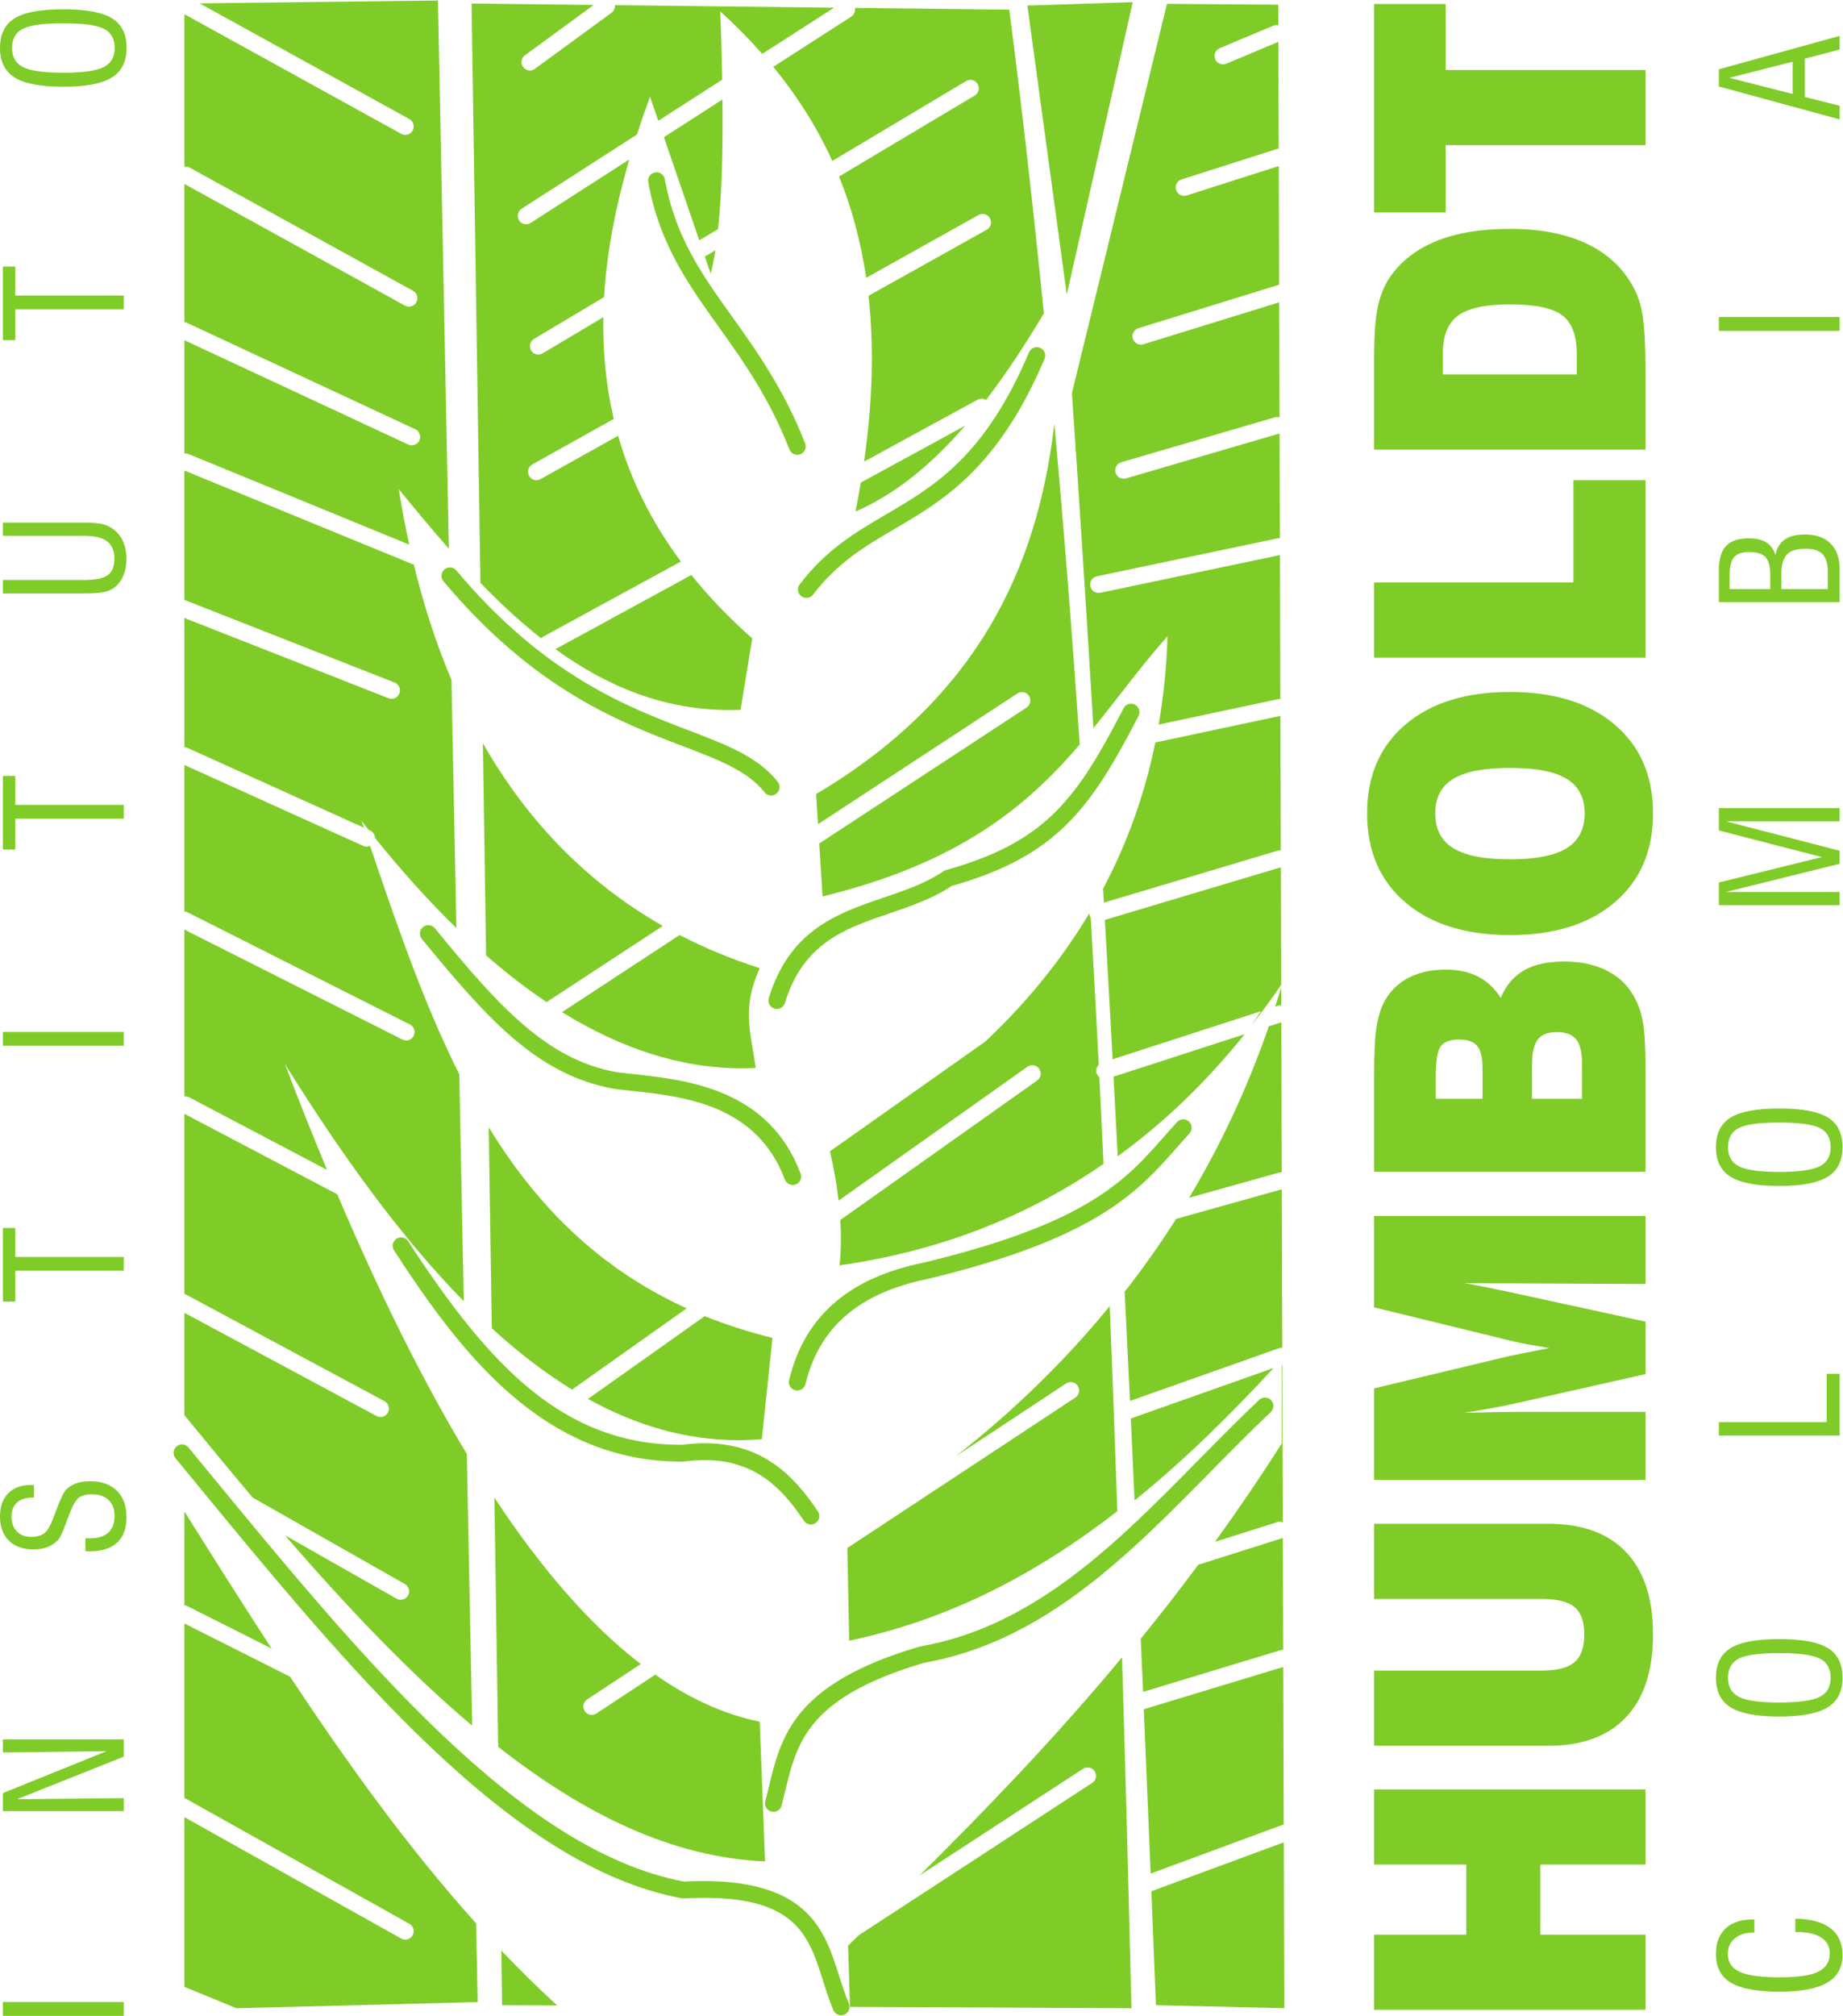 <?xml version="1.0" encoding="UTF-8" standalone="no"?>
<svg
   xmlns:dc="http://purl.org/dc/elements/1.1/"
   xmlns:cc="http://creativecommons.org/ns#"
   xmlns:rdf="http://www.w3.org/1999/02/22-rdf-syntax-ns#"
   xmlns:svg="http://www.w3.org/2000/svg"
   xmlns="http://www.w3.org/2000/svg"
   xmlns:sodipodi="http://sodipodi.sourceforge.net/DTD/sodipodi-0.dtd"
   xmlns:inkscape="http://www.inkscape.org/namespaces/inkscape"
   version="1.1"
   id="svg10"
   xml:space="preserve"
   width="1305.387"
   height="1427.467"
   viewBox="0 0 1305.387 1427.467"
   sodipodi:docname="humboldt.svg"
   inkscape:version="1.0.2-2 (e86c870879, 2021-01-15)"><defs
     id="defs14" /><sodipodi:namedview
     pagecolor="#ffffff"
     bordercolor="#666666"
     borderopacity="1"
     objecttolerance="10"
     gridtolerance="10"
     guidetolerance="10"
     inkscape:pageopacity="0"
     inkscape:pageshadow="2"
     inkscape:window-width="1818"
     inkscape:window-height="1368"
     id="namedview12"
     showgrid="false"
     inkscape:zoom="0.70614608"
     inkscape:cx="652.69336"
     inkscape:cy="713.73334"
     inkscape:window-x="0"
     inkscape:window-y="0"
     inkscape:window-maximized="0"
     inkscape:current-layer="g18" /><g
     id="g18"
     inkscape:groupmode="layer"
     inkscape:label="ink_ext_XXXXXX"
     transform="matrix(1.333,0,0,-1.333,0,1427.467)"><g
       id="g20"
       transform="scale(0.1)"><path
         d="M 657.402,0 H 15.352 V 73.5 H 657.402 V 0 m 0,1087.37 H 15.352 v 95.97 L 566.055,1406.1 15.352,1399.35 v 69.19 H 657.402 v -91.7 l -567.101,-226.09 567.101,5.8 v -69.18 M 474.824,2467.56 c -2.109,0 -5.683,0.19 -10.527,0.44 -4.824,0.34 -8.359,0.42 -10.676,0.42 v 68.24 h 22.914 c 43.66,0 76.551,10.06 98.875,30.2 22.278,20.22 33.34,50.1 33.34,89.5 0,35.58 -10.703,63.49 -32.187,83.86 -21.278,20.31 -50.801,30.39 -88.36,30.39 -30.066,0 -53.191,-6.07 -69.465,-18.44 -16.23,-12.46 -32.547,-40.27 -48.906,-83.69 -4.012,-10.41 -9.383,-24.83 -16.238,-43.34 -18.887,-52.04 -33.156,-83.45 -42.52,-94.36 -15.957,-17.66 -34.726,-30.96 -56.57,-39.76 -21.875,-8.69 -47.188,-13.13 -76.113,-13.13 -55.918,0 -99.594,15.43 -131.047,46.33 C 15.762,2555.1 0,2598.1 0,2653.04 c 0,52.12 14.484,93.15 43.672,122.76 29.141,29.52 69.562,44.46 120.918,44.46 1.59,0 4.414,-0.26 8.125,-0.51 3.691,-0.35 6.406,-0.52 8.152,-0.52 v -65.87 h -6.726 c -35.977,0 -63.856,-8.78 -83.528,-26.35 -19.48,-17.67 -29.344,-42.58 -29.344,-74.91 0,-33.36 9.434,-59.47 28.203,-78.74 18.621,-19.12 44.132,-28.77 75.988,-28.77 30.348,0 53.836,6.59 70.469,19.63 16.617,12.97 33.172,41.56 49.246,85.41 1.836,5.29 4.785,13.13 8.679,23.37 24.747,67.05 43.235,106.98 55.461,120.11 14.793,15.79 32.786,27.66 53.789,35.17 21.204,7.66 46.387,11.59 75.872,11.59 60.867,0 108.296,-16.8 142.312,-50.51 33.856,-33.69 50.762,-80.53 50.762,-140.5 0,-59.81 -16.633,-104.95 -50.059,-135.49 -33.328,-30.62 -82.39,-45.81 -147.168,-45.81 M 81.191,3794.28 H 15.352 v 391.07 H 81.191 V 4031.53 H 657.402 v -73.44 H 81.191 V 3794.28 M 657.402,5153.5 H 15.352 v 73.35 H 657.402 V 5153.5 M 81.191,6195.85 H 15.352 v 391.07 H 81.191 V 6433.1 H 657.402 v -73.46 H 81.191 V 6195.85 M 434.453,7555.94 H 15.352 v 71.7 H 447.383 c 60.039,0 101.73,8.56 125.195,25.64 23.488,17.06 35.305,46.24 35.305,87.36 0,41.68 -12.934,72.43 -38.84,92.23 -25.77,19.79 -66.32,29.56 -121.66,29.56 H 15.352 v 70.09 H 434.453 c 54.219,0 92.461,-3.03 114.766,-9.12 22.422,-6.18 42.344,-16.53 59.531,-30.91 20.781,-17.52 36.602,-39.11 47.266,-64.9 10.625,-25.73 16.035,-54.9 16.035,-87.81 0,-33.6 -5.774,-63.75 -17.317,-90.49 -11.531,-26.6 -27.918,-47.86 -49.429,-63.33 -14.336,-10.81 -33,-18.51 -55.637,-23.17 -22.598,-4.58 -60.996,-6.85 -115.215,-6.85 M 81.191,8901.47 H 15.352 v 391.08 H 81.191 V 9138.71 H 657.402 v -73.45 H 81.191 V 8901.47 M 336.348,10247.8 c -119.485,0 -205.508,16.2 -257.813,48.6 C 26.211,10328.7 0,10381.2 0,10453.6 c 0,73 25.891,125.7 77.656,157.7 51.895,32 138.055,48.1 258.692,48.1 120.695,0 206.797,-16 258.75,-48 51.765,-31.8 77.703,-84.5 77.703,-157.8 0,-72.1 -26.492,-124.5 -79.278,-157.1 -52.769,-32.5 -138.464,-48.7 -257.175,-48.7 m 0,337 c -104.676,0 -176.297,-9.7 -214.688,-28.8 -38.269,-19.4 -57.531,-53.5 -57.531,-102.4 0,-48.4 19.688,-82.2 59.086,-101.8 39.219,-19.5 110.293,-29.4 213.133,-29.4 103.164,0 174.48,9.9 213.925,29.4 39.395,19.6 59.161,53.4 59.161,101.8 0,48.9 -19.161,83 -57.735,102.4 -38.429,19.1 -110.332,28.8 -215.351,28.8"
         style="fill:#7fcc28;fill-opacity:1;fill-rule:nonzero;stroke:none"
         id="path22" /><path
         d="m 8743.28,32 h -1441.8 v 399.5 h 489.53 v 372.02 h -489.53 v 399.36 h 1441.8 V 803.52 H 8184.64 V 431.5 h 558.64 V 32 m -516.83,1402.59 h -924.97 v 399.35 h 888.89 c 82.06,0 140.67,14.76 175.31,44.45 35.06,29.35 52.39,79.01 52.39,148.11 0,67.47 -16.99,115.76 -51.36,144.69 -34.05,28.99 -93.25,43.41 -176.34,43.41 h -888.89 v 399.45 h 924.97 c 180.7,0 318.65,-50.08 414.03,-150.75 95.04,-100.5 142.99,-246.05 142.99,-436.8 0,-191.96 -47.95,-338.61 -143.5,-440.05 -95.56,-101.18 -233.58,-151.86 -413.52,-151.86 m 516.83,1412.37 h -1441.8 v 486.36 l 719.45,172.08 c 9.64,2.3 32.16,6.83 67.15,13.49 34.71,6.65 82.83,16.37 144.25,28.83 -48.46,7.76 -90.43,15.02 -126.86,21.85 -36.16,6.72 -63.13,12.7 -81.56,17.55 l -722.43,176.45 v 485.51 h 1441.8 v -361.31 l -709.81,3.43 c -42.9,0 -84.8,0 -125.5,0.25 -40.77,0.34 -83.26,0.94 -126.86,1.45 74.48,-13.48 155.52,-29.86 243.83,-48.88 l 12.72,-2.65 705.62,-153.57 v -278.72 l -689.93,-155.27 c -31.49,-7.24 -67.32,-14.76 -107.58,-22.01 -40.95,-7.08 -95.63,-16.97 -164.66,-28.75 62.03,1.8 115.09,3.24 159.63,4 44.35,0.87 79.77,1.21 106.55,1.21 h 695.99 v -361.3 m 0,1637.07 h -1441.8 v 510.01 c 0,109.8 3.41,189.57 9.82,239.64 6.65,50.17 17.31,93.14 32.33,129.19 27.39,63.04 70.21,111.21 128.31,144.95 58.1,33.48 128.65,50.15 211.5,50.15 65.17,0 122.15,-12.4 170.61,-37.44 48.89,-25.08 88.65,-62.88 120.13,-112.96 27.38,65.95 68.51,114.66 123.28,146.15 54.77,31.3 125.92,47.17 212.95,47.17 85.73,0 159.95,-15.19 223.01,-46.07 62.78,-30.54 111.24,-75.24 145.36,-133.72 23.46,-39.5 40.1,-84.43 49.65,-135.21 9.82,-50.42 14.85,-134.27 14.85,-251.24 v -550.62 m -470.85,741.88 c -47.43,0 -81.55,-13.21 -101.52,-39.66 -20.31,-26.27 -30.36,-70.64 -30.36,-133.17 v -181.55 h 265.84 v 185.05 c 0,61.08 -10.25,104.84 -31.33,130.52 -20.65,25.94 -55.11,38.81 -102.63,38.81 m -519.47,-39.4 c -47.77,0 -80.28,-12.13 -97.85,-36.35 -17.75,-24.15 -26.46,-80.11 -26.46,-167.99 v -110.64 h 248.62 v 164.57 c 0,55.28 -9.39,94.18 -28.41,116.72 -19.12,22.42 -50.76,33.69 -95.9,33.69 m 270.61,554.73 c -234.86,0 -420,57.85 -555.98,173.41 -135.66,115.61 -203.39,273.52 -203.39,473.15 0,199.21 67.73,356.53 203.39,471.78 135.98,115.53 321.12,173.22 555.98,173.22 234.46,0 419.66,-57.69 555.65,-173.22 136,-115.25 204.25,-272.57 204.25,-471.78 0,-199.63 -68.25,-357.54 -204.25,-473.15 -135.99,-115.56 -321.19,-173.41 -555.65,-173.41 m 0,888.08 c -137.7,0 -238.28,-19.28 -301.74,-58.17 -63.9,-38.87 -95.47,-100 -95.47,-183.35 0,-83.77 31.99,-145.51 95.88,-184.95 64.08,-39.43 164.31,-59.04 301.33,-59.04 136.6,0 236.5,19.61 300.74,59.04 63.82,39.44 95.81,101.18 95.81,184.95 0,83.35 -31.74,144.48 -95.47,183.35 -63.47,38.89 -163.71,58.17 -301.08,58.17 m 719.71,585.87 h -1441.8 v 399.39 H 8360.4 v 542.9 h 382.88 v -942.29 m 0,1105.13 h -1441.8 v 482.94 c 0,122.79 6.48,213.81 19.12,273.75 12.7,59.93 33.86,112.13 63.03,156.76 58.87,86.17 141.46,150.71 247.67,193.94 106.65,43.54 237.26,65.12 392.61,65.12 163.04,0 300.4,-26.79 411.56,-80.71 111.25,-53.57 193.74,-132.81 248.01,-237.43 21.59,-40.64 37.02,-91.37 46.14,-152.43 8.97,-61.06 13.66,-158.78 13.66,-293.37 v -408.57 m -719.37,771.38 c -130,0 -221.9,-19.61 -275.89,-59.06 -54.26,-39.45 -81.22,-106.34 -81.22,-200.9 V 8719.7 h 711.33 v 107.19 c 0,99.41 -25.76,168.55 -77.29,206.91 -51.79,38.6 -144.02,57.9 -276.93,57.9 m -342.53,488.2 h -379.9 v 1107.7 h 379.9 v -350.4 h 1061.9 V 9937.76 H 7681.38 V 9579.9"
         style="fill:#7fcc28;fill-opacity:1;fill-rule:nonzero;stroke:none"
         id="path24" /><path
         d="m 9455.82,128.402 c -118.93,0 -205,15.797 -258.34,47.5 -53.23,31.399 -79.77,82.297 -79.77,152.797 0,58.602 17.16,103.801 51.2,135.602 33.87,31.801 82.42,47.801 145.29,47.801 h 7.84 v -69.204 c -43.93,0 -78.31,-10.097 -103.31,-30.898 -25.25,-20.598 -37.7,-48.598 -37.7,-84.199 0,-43.699 21.33,-75.102 63.64,-94.301 42.4,-19.301 112.61,-28.699 211.15,-28.699 96.24,0 164.74,9.699 205.35,29.5 40.78,19.801 61.08,52.199 61.08,97.597 0,36.403 -14.93,64.403 -44.78,84.004 -29.95,19.7 -72.61,29.399 -127.97,29.399 h -9.99 v 70.898 c 81.39,-0.898 143.59,-17.797 186.58,-50.597 42.99,-32.801 64.32,-80.403 64.32,-142.602 0,-66.102 -27.21,-115.102 -81.89,-146.801 -54.43,-31.801 -138.81,-47.797 -252.7,-47.797 m -1.7,1461.628 c -119.44,0 -205.45,16.21 -257.74,48.55 -52.39,32.24 -78.67,84.8 -78.67,157.14 0,73.11 25.94,125.76 77.82,157.75 51.86,31.99 137.87,48.11 258.59,48.11 120.7,0 206.79,-15.95 258.66,-48.02 51.96,-31.82 77.63,-84.47 77.63,-157.84 0,-72 -26.27,-124.48 -79.25,-156.97 -52.72,-32.51 -138.3,-48.72 -257.04,-48.72 m 0,336.99 c -104.68,0 -176.36,-9.64 -214.74,-28.93 -38.22,-19.27 -57.33,-53.4 -57.33,-102.37 0,-48.29 19.54,-82.16 58.95,-101.78 39.24,-19.52 110.23,-29.35 213.12,-29.35 103.22,0 174.55,9.83 213.96,29.35 39.33,19.62 59.13,53.49 59.13,101.78 0,48.97 -19.12,83.1 -57.78,102.37 -38.46,19.29 -110.3,28.93 -215.31,28.93 m 321.11,1155.4 h -642.14 v 71.75 h 572.95 v 256.36 h 69.19 v -328.11 m -321.11,1326.12 c -119.44,0 -205.45,16.2 -257.74,48.54 -52.39,32.33 -78.67,84.71 -78.67,157.23 0,72.94 25.94,125.58 77.82,157.66 51.86,32 137.87,48.11 258.59,48.11 120.7,0 206.79,-15.94 258.66,-47.95 51.96,-31.9 77.63,-84.63 77.63,-157.82 0,-72.18 -26.27,-124.56 -79.25,-157.14 -52.72,-32.43 -138.3,-48.63 -257.04,-48.63 m 0,336.98 c -104.68,0 -176.36,-9.73 -214.74,-28.93 -38.22,-19.36 -57.33,-53.48 -57.33,-102.28 0,-48.46 19.54,-82.33 58.95,-101.86 39.24,-19.55 110.23,-29.36 213.12,-29.36 103.22,0 174.55,9.81 213.96,29.36 39.33,19.53 59.13,53.4 59.13,101.86 0,48.8 -19.12,82.92 -57.78,102.28 -38.46,19.2 -110.3,28.93 -215.31,28.93 m 321.11,1154.64 h -642.14 v 120.53 l 547.28,135.06 -547.28,141.28 v 118.83 h 642.14 v -70.03 h -605.47 l 605.47,-156.38 v -69.56 l -605.47,-149.7 h 605.47 v -70.03 m 0,1609.87 h -642.14 v 167.53 c 0,60.02 12.61,103.61 38.2,130.62 25.34,27.17 66.21,40.73 122.43,40.73 38.22,0 69.1,-7.32 92.23,-21.91 23.2,-14.57 39.06,-36.88 47.77,-66.94 7.42,37.32 24.15,64.75 49.74,82.52 25.77,17.81 61.59,26.82 107.5,26.82 58.61,0 103.98,-16.13 136.07,-48.4 32.08,-32.29 48.2,-77.85 48.2,-136.8 v -174.17 m -181.04,283.48 c -47,0 -80.18,-10.26 -99.64,-30.58 -19.37,-20.47 -29.27,-55.47 -29.27,-105.08 v -78.67 h 246.64 v 91.26 c 0,43.7 -9.21,75.14 -27.54,94.33 -18.36,19.25 -48.3,28.74 -90.19,28.74 m -299.11,-17.21 c -38.47,0 -65.6,-9.24 -81.38,-27.75 -15.7,-18.52 -23.55,-51.23 -23.55,-98.48 v -70.89 h 216.1 v 75.01 c 0,45.02 -8.45,76.57 -25.17,94.74 -16.64,18.26 -45.12,27.37 -86,27.37 m 480.15,1174.9 h -642.14 v 73.4 h 642.14 v -73.4 m 0,1123.1 -642.14,175 v 91.3 l 642.14,177.6 v -72.6 L 9590.1,10397 v -203.5 l 185.13,-46.6 v -72.6 m -250.14,306.3 -336.55,-85.3 336.55,-85.6 v 170.9"
         style="fill:#7fcc28;fill-opacity:1;fill-rule:nonzero;stroke:none"
         id="path26" /><path
         d="m 6114.08,755.82 c -11.84,290.93 -24.05,581.94 -36.5,873.03 l 740.86,224.63 2.47,-838.12 c -2.56,-0.42 -5.12,-0.34 -7.68,-1.2 L 6114.08,755.82"
         style="fill:#7fcc28;fill-opacity:1;fill-rule:nonzero;stroke:none"
         id="path28" /><path
         d="m 5668.32,9143.87 -209.18,1535.33 559.75,18.2 -350.57,-1553.53"
         style="fill:#7fcc28;fill-opacity:1;fill-rule:nonzero;stroke:none"
         id="path30" /><path
         d="M 6823.91,40.602 6142.07,56.801 C 6134.22,258.5 6125.86,460.102 6117.85,661.902 l 703.49,259.868 2.57,-881.168"
         style="fill:#7fcc28;fill-opacity:1;fill-rule:nonzero;stroke:none"
         id="path32" /><path
         d="m 4370.57,5946.59 c -5.85,93.81 -11.74,187.57 -17.56,281.26 l 1101.69,722.14 c 20.65,13.49 26.45,41.25 12.8,61.86 -8.49,13.12 -22.7,20.2 -37.25,20.2 -8.41,0 -16.92,-2.37 -24.52,-7.3 L 4346.57,6330.47 c -3.31,53.36 -6.68,106.64 -9.99,159.91 852.46,506.09 1176.99,1196.29 1265.71,1968.71 51.36,-563.76 95.73,-1132.6 134.8,-1705.58 -281.53,-328.16 -640.2,-630.11 -1366.52,-806.92"
         style="fill:#7fcc28;fill-opacity:1;fill-rule:nonzero;stroke:none"
         id="path34" /><path
         d="m 3940.95,5033.63 c -328.99,0 -648.29,108.68 -954.64,298.4 l 624.76,409.51 c 133.91,-69.33 275.75,-128.19 425.89,-175.87 -96.59,-213.13 -49.25,-332.58 -21.28,-530.17 -24.96,-1.25 -49.88,-1.87 -74.73,-1.87"
         style="fill:#7fcc28;fill-opacity:1;fill-rule:nonzero;stroke:none"
         id="path36" /><path
         d="m 4545.9,7991.41 c 10.39,52.17 19.5,103.17 27.96,153.68 l 554.43,302.34 C 4953.4,8245.29 4762.36,8085.37 4545.9,7991.41"
         style="fill:#7fcc28;fill-opacity:1;fill-rule:nonzero;stroke:none"
         id="path38" /><path
         d="m 3877.03,6936.76 c -352.21,0.01 -653.42,126.17 -925.76,323.6 l 722.22,393.81 c 92.41,-114.95 199.64,-227.29 323.66,-336.79 -20.74,-126.49 -41.47,-252.98 -62.2,-379.5 -19.48,-0.75 -38.74,-1.12 -57.92,-1.12"
         style="fill:#7fcc28;fill-opacity:1;fill-rule:nonzero;stroke:none"
         id="path40" /><path
         d="m 4512.04,1992.96 c -3.27,164.15 -6.49,328.3 -9.67,492.52 l 1211.43,798.96 c 20.64,13.65 26.28,41.38 12.63,62.03 -8.49,12.97 -22.75,20.01 -37.29,20.01 -8.42,0 -16.94,-2.36 -24.48,-7.31 l -584.99,-385.78 c 306.01,240.25 578.77,505.56 816.96,796.92 14.67,-362.17 27.89,-725.61 40.26,-1089.54 -419.23,-325.39 -883.07,-574.08 -1424.85,-687.81"
         style="fill:#7fcc28;fill-opacity:1;fill-rule:nonzero;stroke:none"
         id="path42" /><path
         d="m 4461.08,3986.82 c 8.15,80.21 8.78,160.48 4.01,240.84 l 1045.75,741.12 c 20.22,14.25 25,42.15 10.75,62.19 -8.8,12.36 -22.62,18.92 -36.64,18.92 -8.93,0 -17.95,-2.66 -25.81,-8.17 l -1003.24,-711 c -10.14,87.37 -25.85,174.82 -45.75,262.17 275.35,194.44 550.59,388.94 825.89,583.37 226.68,213.73 408.99,441.61 552.66,681.83 -0.16,-4.56 -0.16,-9.09 1.28,-13.65 1.28,-4.4 3.33,-8.31 5.81,-11.9 15.1,-259.41 29.26,-519.49 42.48,-780.31 -11.51,-11.52 -16.72,-28.59 -11.35,-45.14 2.82,-8.62 8.11,-15.44 14.67,-20.73 7.69,-153.32 14.77,-306.88 21.85,-460.61 -404.12,-279.31 -869.17,-462.82 -1402.36,-538.93"
         style="fill:#7fcc28;fill-opacity:1;fill-rule:nonzero;stroke:none"
         id="path44" /><path
         d="m 3921.97,3058.23 c -278.21,0 -543.25,78.2 -797.68,219.13 l 620.32,439.63 c 111.95,-45.14 231.52,-83.96 360.03,-115.35 -18.86,-179.33 -37.64,-358.75 -56.55,-538.08 -42.35,-3.58 -84.37,-5.34 -126.12,-5.33"
         style="fill:#7fcc28;fill-opacity:1;fill-rule:nonzero;stroke:none"
         id="path46" /><path
         d="m 2904.24,5385.13 c -108.86,73.03 -216,156.17 -321.31,248.14 l -17.15,1127.13 c 239.51,-419.62 559.59,-744.65 956.09,-970.43 l -617.63,-404.84"
         style="fill:#7fcc28;fill-opacity:1;fill-rule:nonzero;stroke:none"
         id="path48" /><path
         d="m 3776.52,9254.54 c -10.39,30.4 -20.84,60.77 -31.26,91.16 l 55.81,33.32 c -7.03,-45.04 -15.16,-86.83 -24.55,-124.48"
         style="fill:#7fcc28;fill-opacity:1;fill-rule:nonzero;stroke:none"
         id="path50" /><path
         d="m 2960.42,55.301 -292.39,1.5 -4.37,290.097 C 2759.74,246 2858.52,148.602 2960.42,55.301"
         style="fill:#7fcc28;fill-opacity:1;fill-rule:nonzero;stroke:none"
         id="path52" /><path
         d="m 2874.91,7317.93 c -111.55,87.89 -218.43,187.38 -322.21,294.51 l -46.98,3077.36 648.89,-7.4 -365.35,-267.4 c -19.92,-14.5 -24.38,-42.5 -9.71,-62.4 8.68,-12 22.29,-18.4 36.05,-18.4 9.19,0 18.38,2.8 26.38,8.7 l 408.4,298.8 c 12.92,9.5 18.44,24.6 17.38,39.5 l 1164.18,-13.3 -381.65,-245.5 c -69.82,79.2 -144.34,154.1 -222.84,225.6 4.46,-124.4 7.92,-245.6 9.99,-362.5 l -339.57,-218.4 c -14.59,42.5 -29.16,85.1 -43.77,127.7 -24.93,-67.2 -48.24,-134.2 -69.88,-200.84 l -612.75,-394.15 c -20.8,-13.4 -26.77,-41.04 -13.39,-61.81 8.55,-13.33 22.95,-20.54 37.61,-20.54 8.22,0 16.68,2.32 24.17,7.14 l 523.85,337.02 c -72.41,-248.5 -119.8,-492.69 -133.96,-731.25 l -372.27,-222.03 c -21.15,-12.67 -28.13,-40.12 -15.44,-61.31 8.36,-14.01 23.16,-21.83 38.44,-21.83 7.75,0 15.67,2.03 22.83,6.3 l 322.53,192.45 c -3.17,-183.9 14.01,-364.29 55.39,-540.59 l -432.62,-241.73 c -21.57,-12.11 -29.2,-39.3 -17.18,-60.88 8.11,-14.66 23.34,-22.93 39.01,-22.93 7.41,0 14.85,1.82 21.81,5.7 l 412.2,230.38 c 65.46,-230.54 173.92,-453.76 333.42,-668.29 l -734,-400.2 c -3.59,-1.92 -6.16,-4.79 -8.96,-7.48"
         style="fill:#7fcc28;fill-opacity:1;fill-rule:nonzero;stroke:none"
         id="path54" /><path
         d="m 6012.14,40.602 -1495.69,7.199 c -3.38,108.398 -6.76,216.801 -10.13,325.199 18.77,18.402 37.62,36.699 56.45,55.102 l 1240.52,809.338 c 20.73,13.46 26.53,41.28 12.97,61.92 -8.61,13.16 -22.81,20.27 -37.35,20.27 -8.39,0 -16.89,-2.36 -24.5,-7.29 L 4887.09,746.449 c 364.05,361.311 724.77,736.861 1074.97,1158.131 18.6,-619.8 34.89,-1241.478 50.08,-1863.978"
         style="fill:#7fcc28;fill-opacity:1;fill-rule:nonzero;stroke:none"
         id="path56" /><path
         d="m 4591.27,8256.41 c 47.13,328.92 52.51,620.32 23.55,880.94 l 628.05,350.95 c 21.51,12.06 29.17,39.27 17.15,60.82 -8.12,14.66 -23.27,22.93 -38.97,22.93 -7.39,0 -14.9,-1.83 -21.86,-5.69 L 4602.4,9232.83 c -29.01,196.48 -78,375.06 -144.12,538.2 l 720.95,430.17 c 21.16,12.6 28.15,40 15.44,61.2 -8.36,14.1 -23.15,21.9 -38.38,21.9 -7.77,0 -15.66,-2 -22.87,-6.3 l -710.86,-424.17 c -84.22,184.97 -190.61,349.97 -313.78,499.87 l 414.33,266.5 c 15.94,10.3 22.94,29 19.45,46.5 l 820.26,-9.4 c 68.94,-532 129.42,-1070.25 183.76,-1613.2 -98.28,-164.71 -200.06,-320.09 -307.63,-460.36 -7.25,4.41 -15.59,6.89 -24.04,6.89 -6.85,0 -13.78,-1.63 -20.24,-5.18 l -603.4,-329.04"
         style="fill:#7fcc28;fill-opacity:1;fill-rule:nonzero;stroke:none"
         id="path58" /><path
         d="m 4065.1,820.5 c -494.87,20.652 -963.96,252.61 -1417.95,608.55 l -20.29,1323.63 c 249.8,-378.11 508.58,-677.04 777.87,-883.85 L 3119.68,1680.8 c -20.61,-13.56 -26.35,-41.37 -12.7,-62.03 8.61,-12.96 22.8,-20.04 37.33,-20.04 8.42,0 16.98,2.39 24.55,7.43 l 312.87,206.29 c 180.17,-125.76 364.95,-210.91 555.11,-249.89 9.4,-247.32 18.79,-494.73 28.26,-742.06"
         style="fill:#7fcc28;fill-opacity:1;fill-rule:nonzero;stroke:none"
         id="path60" /><path
         d="m 3715.55,9432.14 c -62.6,182.6 -125.22,365.24 -187.76,547.84 l 311.16,200.22 c 2.71,-262.47 -3.02,-498.32 -23.35,-688.4 l -100.05,-59.66"
         style="fill:#7fcc28;fill-opacity:1;fill-rule:nonzero;stroke:none"
         id="path62" /><path
         d="m 3041.43,3325.65 c -146.11,89.5 -288.68,199.21 -428.22,327 L 2596.89,4720 c 248.39,-405.05 575.39,-745.04 1051.58,-961.56 L 3048.74,3333.4 c -3.04,-2.13 -5.02,-5.03 -7.31,-7.75"
         style="fill:#7fcc28;fill-opacity:1;fill-rule:nonzero;stroke:none"
         id="path64" /><path
         d="m 4469.46,3 c -17.38,0 -33.89,10.199 -41.2,27.199 C 4406.61,81 4389.82,134.199 4373.5,185.5 c -74.53,235.602 -139.44,441.402 -630.8,441.402 -34.46,0 -70.98,-1 -109.8,-3.004 -0.41,-0.097 -0.83,-0.097 -1.24,-0.097 -3.11,0 -6.16,0.301 -9.25,0.801 C 2716.61,792.09 1857.8,1836.84 1027.13,2847.3 l -94.767,115.16 c -15.675,19.2 -12.968,47.27 6.172,62.97 8.313,6.86 18.367,10.2 28.367,10.2 12.883,0 25.672,-5.55 34.528,-16.25 l 94.84,-115.35 C 1914.98,1907.99 2761.61,878.191 3633.54,713.52 c 35.38,1.793 69.11,2.66 101.28,2.66 564.04,0 648.98,-266.782 723.91,-503.68 16.43,-51.598 31.87,-100.398 51.88,-147.199 9.65,-22.801 -0.92,-49 -23.64,-58.699 C 4481.21,4.102 4475.34,3 4469.46,3 M 4109.7,1083.96 c -3.78,0 -7.58,0.59 -11.46,1.62 -23.8,6.22 -38.15,30.62 -31.79,54.51 6.65,25.42 12.86,51.02 18.97,76.52 65.01,269.76 132.32,548.82 801.84,745.3 1.63,0.34 3.29,0.77 4.87,1.02 606.08,106.21 1047.92,554.81 1475.09,988.54 105.1,106.63 213.8,217.04 323.59,321.03 8.64,8.14 19.7,12.2 30.74,12.2 11.87,0 23.72,-4.68 32.56,-13.99 16.81,-17.84 16.04,-46.15 -1.87,-63.23 -108.7,-102.8 -216.7,-212.6 -321.38,-318.81 C 5994.39,2445.46 5543,1987.16 4910.07,1875.33 c -617.65,-181.73 -675.92,-423.68 -737.76,-679.7 -6.25,-26.11 -12.5,-52.22 -19.33,-78.32 -5.34,-20.05 -23.47,-33.35 -43.28,-33.35 m 199.03,1526.16 c -14.36,0 -28.56,6.92 -37.15,19.89 -113.23,169.26 -256.5,322.28 -527.31,322.28 -34.53,0 -71.12,-2.49 -110,-7.75 -3.09,-0.3 -6.32,-0.34 -9.49,-0.34 -1.31,0 -2.61,0 -3.88,0 -736.12,0 -1174.2,578.86 -1527.2,1121.98 -13.52,20.71 -7.64,48.36 13.05,61.83 7.5,4.91 15.95,7.25 24.3,7.25 14.64,0 28.99,-7.18 37.54,-20.37 433.58,-666.82 827.71,-1081.28 1450.68,-1081.28 1.98,0 3.97,0 5.95,0.01 42.29,5.59 82.3,8.23 120.12,8.23 312.65,0 478.71,-180.08 600.48,-362.2 13.8,-20.48 8.23,-48.2 -12.22,-61.92 -7.68,-5.14 -16.32,-7.61 -24.87,-7.61 m -72.32,711.86 c -3.54,0 -7.09,0.35 -10.63,1.2 -23.95,5.79 -38.75,29.94 -32.9,53.99 82.09,338.97 316.38,543.19 716.15,624.49 872.59,210.06 1071.46,436.05 1281.93,675.35 20.98,23.63 41.8,47.26 63.22,70.98 8.81,9.68 20.94,14.56 33.08,14.56 10.76,0 21.54,-3.84 30.05,-11.58 18.25,-16.62 19.61,-44.94 3.07,-63.2 -21.16,-23.22 -41.55,-46.58 -62.28,-69.88 -210.39,-239.22 -428.1,-486.46 -1329.6,-703.57 -363.98,-73.97 -575.55,-256.46 -648.69,-558.14 -4.98,-20.55 -23.27,-34.2 -43.4,-34.2 m -24.23,1091.84 c -18.07,0 -35.05,11.01 -41.85,28.92 -149.96,398.76 -534.87,440.65 -815.81,471.28 -32.46,3.49 -62.94,6.81 -91.02,10.49 -404.46,72.59 -667.2,362.58 -1022.23,796.55 -15.62,19.16 -12.81,47.27 6.27,62.9 8.33,6.8 18.36,10.12 28.32,10.12 12.95,0 25.78,-5.59 34.62,-16.39 342.47,-418.58 594.68,-697.92 966.71,-764.88 25.38,-3.25 55.3,-6.57 86.97,-9.89 286.93,-31.24 720.54,-78.41 889.86,-528.7 8.72,-23.04 -2.95,-48.88 -26.01,-57.5 -5.26,-2.05 -10.54,-2.9 -15.83,-2.9 m -84.42,934.97 c -4.31,0 -8.68,0.6 -13.05,1.97 -23.64,7.15 -36.93,32.19 -29.69,55.79 111.16,363.83 366.18,450.69 612.76,534.72 114.41,38.95 222.35,75.72 315.6,139.36 4.09,2.69 8.44,4.77 13.13,6.14 528.43,147.64 693.35,375.21 943.57,859.41 7.89,15.35 23.49,24.2 39.7,24.2 6.92,0 13.94,-1.61 20.53,-5.02 22.01,-11.36 30.46,-38.32 19.2,-60.25 -255.69,-494.78 -437.4,-745.95 -991.94,-902.54 -101.87,-67.96 -218.25,-107.62 -330.99,-145.93 -235.66,-80.32 -458.22,-156.1 -556.01,-476.2 -5.93,-19.28 -23.68,-31.65 -42.81,-31.65 m -30.16,1134.05 c -13.22,0 -26.25,5.8 -35.13,17.03 -89.28,113.4 -242.97,172.07 -437.53,246.3 -332.35,126.85 -787.54,300.56 -1268.73,874.59 -15.81,18.93 -13.38,47.14 5.56,63 8.38,7.03 18.58,10.46 28.72,10.46 12.78,0 25.48,-5.45 34.32,-15.98 466.14,-556.21 908.83,-725.18 1232,-848.5 207.48,-79.18 371.33,-141.73 475.92,-274.55 15.32,-19.45 12.01,-47.52 -7.49,-62.78 -8.15,-6.5 -17.94,-9.57 -27.64,-9.57 m 186.99,1049.57 c -9.47,0 -18.98,2.97 -27.09,9.18 -19.62,14.87 -23.49,42.94 -8.45,62.6 140.45,184.72 295.94,275.99 460.59,372.69 257.16,150.89 523.08,307.02 758.37,860.37 7.22,17.02 23.71,27.21 41.1,27.21 5.84,0 11.78,-1.15 17.51,-3.58 22.78,-9.7 33.27,-35.91 23.54,-58.64 -246.64,-580.55 -538.06,-751.61 -795.18,-902.49 -156.88,-92.05 -305.02,-179.08 -434.76,-349.7 -8.86,-11.59 -22.15,-17.64 -35.63,-17.64 m -48.22,759.99 c -17.84,0 -34.72,10.81 -41.61,28.43 -109.34,278.58 -245.84,469.56 -377.88,654.29 -160.81,224.89 -312.63,437.34 -372.49,765.54 -4.45,24.25 11.67,47.59 35.9,52.02 2.72,0.49 5.42,0.73 8.08,0.73 21.3,0 40.04,-15.16 43.92,-36.67 56.37,-308.57 195.86,-503.71 357.32,-729.6 128.93,-180.4 275.03,-384.72 388.41,-673.64 8.95,-23.04 -2.35,-48.96 -25.34,-57.98 -5.41,-2.07 -10.94,-3.12 -16.31,-3.12"
         style="fill:#7fcc28;fill-opacity:1;fill-rule:nonzero;stroke:none"
         id="path66" /><path
         d="m 2464.3,3796.07 c -330.87,337.15 -645.49,770.81 -950.63,1260.76 73.89,-194.09 148.56,-381.61 223.95,-562.81 l -734.27,386.38 c -6.291,3.33 -12.909,4.49 -19.51,4.49 -1.356,0 -2.707,-0.05 -4.055,-0.14 v 885.72 L 2138.25,5186.42 c 6.45,-3.24 13.28,-4.86 20.09,-4.86 16.36,0 32.08,9.04 39.95,24.66 11.13,22.09 2.26,48.88 -19.86,59.97 l -1180.688,595.4 c -5.781,2.81 -11.914,4.26 -17.957,4.52 v 778.78 l 950.345,-429.86 c 6.01,-2.63 12.26,-3.91 18.42,-3.91 6.18,0 12.1,1.7 17.71,4.13 141.83,-417.8 284.22,-835.28 474.09,-1213.18 l 23.95,-1206"
         style="fill:#7fcc28;fill-opacity:1;fill-rule:nonzero;stroke:none"
         id="path68" /><path
         d="m 2384.95,7794.09 c -89.98,101.94 -178.23,208.08 -265.92,315.89 15.85,-101.06 34.57,-198.97 55.43,-294.61 L 999.492,8297.52 c -5.285,2.17 -10.719,2.98 -16.074,2.98 -1.215,0 -2.43,-0.04 -3.633,-0.12 v 600.88 L 2168.77,8347.37 c 6.08,-2.8 12.5,-4.18 18.86,-4.18 16.78,0 32.91,9.58 40.53,25.85 10.4,22.35 0.77,49.01 -21.64,59.44 L 991.68,8994.42 c -3.86,1.75 -7.957,2.18 -11.895,2.84 v 734.33 L 2151.35,9085.45 c 6.91,-3.76 14.34,-5.52 21.56,-5.52 15.76,0 31.07,8.3 39.27,23.1 11.89,21.65 4.05,48.82 -17.56,60.76 l -1185.63,653.82 c -6.42,3.52 -13.318,4.98 -20.158,4.98 -3.043,0 -6.078,-0.29 -9.047,-0.82 v 811.43 L 2131.86,9997.86 c 6.9,-3.79 14.3,-5.56 21.56,-5.56 15.83,0 31.07,8.3 39.22,23.1 11.94,21.6 4.05,48.8 -17.58,60.8 l -1114.55,614.6 1266.65,15.2 57.79,-2911.91"
         style="fill:#7fcc28;fill-opacity:1;fill-rule:nonzero;stroke:none"
         id="path70" /><path
         d="m 2424.94,5778.75 c -148.11,144.09 -292.34,304.91 -432.22,478.95 -0.72,16.26 -9.82,31.65 -25.73,38.91 l -8.08,3.62 c -12.65,15.99 -25.34,31.94 -37.85,48.16 4.15,-12.2 8.29,-24.48 12.46,-36.65 l -937.426,423.91 c -5.332,2.39 -10.86,3.47 -16.309,3.72 V 7425.8 L 2063.9,6999.68 c 5.45,-2.09 10.89,-3.1 16.37,-3.1 17.84,0 34.71,10.77 41.66,28.35 9.01,23.03 -2.34,48.98 -25.29,57.95 l -1116.855,439 v 687.1 L 2190.1,7712.26 c 2.86,-1.08 5.65,-1.08 8.47,-1.65 53.23,-219.38 119.95,-423.96 200.23,-613.07 l 26.14,-1318.79"
         style="fill:#7fcc28;fill-opacity:1;fill-rule:nonzero;stroke:none"
         id="path72" /><path
         d="M 1255.77,40.602 979.785,154.199 V 1055.45 L 2131.68,410.801 c 6.84,-3.801 14.37,-5.699 21.74,-5.699 15.78,0 30.86,8.398 39.06,23 12.1,21.5 4.42,48.699 -17.19,60.796 L 989.699,1152.46 c -3.109,1.78 -6.574,2.21 -9.914,3.15 v 928.73 L 1541.27,1801.6 C 1849.39,1336.23 2171.59,889.609 2529.9,491.102 l 8.27,-418 -1282.4,-32.5"
         style="fill:#7fcc28;fill-opacity:1;fill-rule:nonzero;stroke:none"
         id="path74" /><path
         d="m 1443.28,1951.07 -450.409,226.87 c -4.219,2.12 -8.699,2.81 -13.086,3.57 v 497.89 c 153.495,-244.17 307.065,-488.17 463.495,-728.33"
         style="fill:#7fcc28;fill-opacity:1;fill-rule:nonzero;stroke:none"
         id="path76" /><path
         d="m 2508.99,1541.4 c -338.15,284.95 -668.44,634.23 -995.41,1011.74 l 593.4,-336.91 c 7.04,-4.01 14.57,-5.88 22.08,-5.88 15.53,0 30.72,8.09 38.88,22.6 12.2,21.51 4.7,48.8 -16.77,61 l -808.19,458.99 c -121.38,143.67 -242.39,290.32 -363.195,438.08 v 543.79 L 2000.56,3186.59 c 6.8,-3.59 14.01,-5.37 21.13,-5.37 15.96,0 31.42,8.6 39.41,23.63 11.71,21.75 3.55,48.87 -18.26,60.49 L 989.063,3831.29 c -2.989,1.62 -6.172,1.97 -9.278,2.81 v 957.74 l 812.305,-427.5 c 222.34,-522.37 451.31,-985.97 688.31,-1379.36 l 28.59,-1443.58"
         style="fill:#7fcc28;fill-opacity:1;fill-rule:nonzero;stroke:none"
         id="path78" /><path
         d="m 5865.56,5913.72 c -1.35,24.48 -3.06,48.88 -4.43,73.36 130.96,246.95 222.59,506.52 277.79,777.59 l 1.35,0.13 663.16,141.02 2.13,-714.59 c -1.52,0.17 -3.07,0.26 -4.64,0.26 -4.09,0 -8.32,-0.59 -12.51,-1.88 l -922.85,-275.89"
         style="fill:#7fcc28;fill-opacity:1;fill-rule:nonzero;stroke:none"
         id="path80" /><path
         d="m 5810.12,6841.1 c -35.92,592.94 -73.46,1185.94 -114.5,1778.85 l 505.23,2068.35 591.39,-4.6 0.35,-110 c -3.86,0.9 -7.81,1.4 -11.77,1.4 -5.07,0 -10.17,-0.8 -15.11,-2.9 l -284.77,-119.5 c -22.78,-9.6 -33.53,-35.7 -23.89,-58.5 7.08,-17.2 23.8,-27.4 41.11,-27.4 5.9,0 11.69,1.1 17.5,3.4 l 277.09,116.5 1.71,-566.43 -516.31,-164.72 c -23.55,-7.49 -36.51,-32.67 -28.92,-56.16 5.97,-19 23.63,-31.17 42.49,-31.17 4.51,0 9.13,0.73 13.48,2.13 l 489.6,156.18 1.88,-631.09 c -1.28,-0.32 -2.81,0 -4.09,-0.42 l -743.51,-229.77 c -23.72,-7.3 -36.78,-32.36 -29.52,-55.95 5.8,-19.17 23.56,-31.52 42.57,-31.52 4.52,0 8.96,0.7 13.31,2.05 l 721.49,222.94 1.89,-611.13 c -4.4,1.18 -8.89,1.94 -13.46,1.94 -3.48,0 -7.02,-0.44 -10.59,-1.47 l -816.89,-238.98 c -23.63,-6.97 -37.2,-31.79 -30.37,-55.46 5.63,-19.53 23.46,-32.19 43,-32.19 4,0 8.36,0.57 12.46,1.83 l 816.01,238.69 1.62,-556.4 c -0.09,0 -0.18,0 -0.27,0 -0.89,0 -1.78,0.06 -2.67,0.11 -0.88,0.06 -1.77,0.11 -2.66,0.11 -0.97,0 -1.94,-0.06 -2.92,-0.26 l -963.96,-202.23 c -24.06,-5.08 -39.58,-28.75 -34.47,-52.89 4.36,-21.11 22.95,-35.59 43.6,-35.59 3.15,0 6.05,0.32 9.21,0.97 l 954.49,200.24 2.3,-765.12 c -2.18,0.07 -4.36,0.28 -6.56,0.28 -1.59,0 -3.18,-0.11 -4.79,-0.45 l -635.15,-135.08 c 26.36,153.03 41.97,309.42 46.75,469.27 -141.45,-159.13 -261.24,-325.6 -393.38,-487.86"
         style="fill:#7fcc28;fill-opacity:1;fill-rule:nonzero;stroke:none"
         id="path82" /><path
         d="m 6775.36,5361.37 c 10.91,33.75 22.09,67.1 32.32,101.35 l 0.35,-94.13 c -0.96,0.04 -1.92,0.07 -2.89,0.07 -4.35,0 -8.73,-0.51 -13.06,-1.92 l -16.72,-5.37"
         style="fill:#7fcc28;fill-opacity:1;fill-rule:nonzero;stroke:none"
         id="path84" /><path
         d="m 5939.02,4566.36 c -7.42,140.95 -14.66,281.88 -22.26,422.81 l 696.76,225.75 c -202.11,-252.02 -426.49,-469.06 -674.5,-648.56"
         style="fill:#7fcc28;fill-opacity:1;fill-rule:nonzero;stroke:none"
         id="path86" /><path
         d="m 6318.51,4345.91 c 168.83,282.55 310.87,585.41 423.32,910.56 l 66.54,21.48 2.3,-796.73 c -1.22,0 -2.45,0.02 -3.67,0.02 -2.88,0 -5.77,-0.13 -8.69,-0.96 l -479.8,-134.37"
         style="fill:#7fcc28;fill-opacity:1;fill-rule:nonzero;stroke:none"
         id="path88" /><path
         d="m 6004.21,3266.62 c -9.05,193.22 -18.95,386.63 -28.5,579.87 97.6,124.3 188.71,253.38 273.77,387.22 l 561.54,157.25 2.48,-842.13 c -1.12,0.08 -2.24,0.12 -3.36,0.12 -4.87,0 -9.77,-0.76 -14.56,-2.42 l -791.37,-279.91"
         style="fill:#7fcc28;fill-opacity:1;fill-rule:nonzero;stroke:none"
         id="path90" /><path
         d="m 5911.89,5081.64 c -13.31,246.8 -27.12,493.58 -41.2,740.36 l 935.21,279.5 1.78,-624.4 c -51.18,-75.07 -104.33,-146.95 -158.93,-216.97 17.24,25.09 34.04,50.91 50.85,76.63 l -787.71,-255.12"
         style="fill:#7fcc28;fill-opacity:1;fill-rule:nonzero;stroke:none"
         id="path92" /><path
         d="m 6073.74,1721.07 c -4.01,94.1 -8.19,188.29 -12.3,282.31 102.89,126.6 204.94,257.3 305.52,393.03 l 447.73,141.62 1.87,0.94 1.62,-594.55 c -3.83,-0.09 -7.68,0.09 -11.6,-1.12 l -732.84,-222.23"
         style="fill:#7fcc28;fill-opacity:1;fill-rule:nonzero;stroke:none"
         id="path94" /><path
         d="m 6028.52,2738 c -6.66,145.13 -13.05,290.25 -19.97,435.36 l 759.04,268.48 C 6532.55,3187.35 6288.98,2948.14 6028.52,2738"
         style="fill:#7fcc28;fill-opacity:1;fill-rule:nonzero;stroke:none"
         id="path96" /><path
         d="m 6456.11,2518.34 c 119.95,166.43 238.28,339.53 354.56,522.36 0,138.81 0,277.53 0,416.32 l 2.99,1.03 2.47,-836.06 c -5.24,1.92 -10.82,3.09 -16.52,3.09 -3.93,0 -7.91,-0.56 -11.89,-1.82 l -331.61,-104.92"
         style="fill:#7fcc28;fill-opacity:1;fill-rule:nonzero;stroke:none"
         id="path98" /></g></g></svg>
